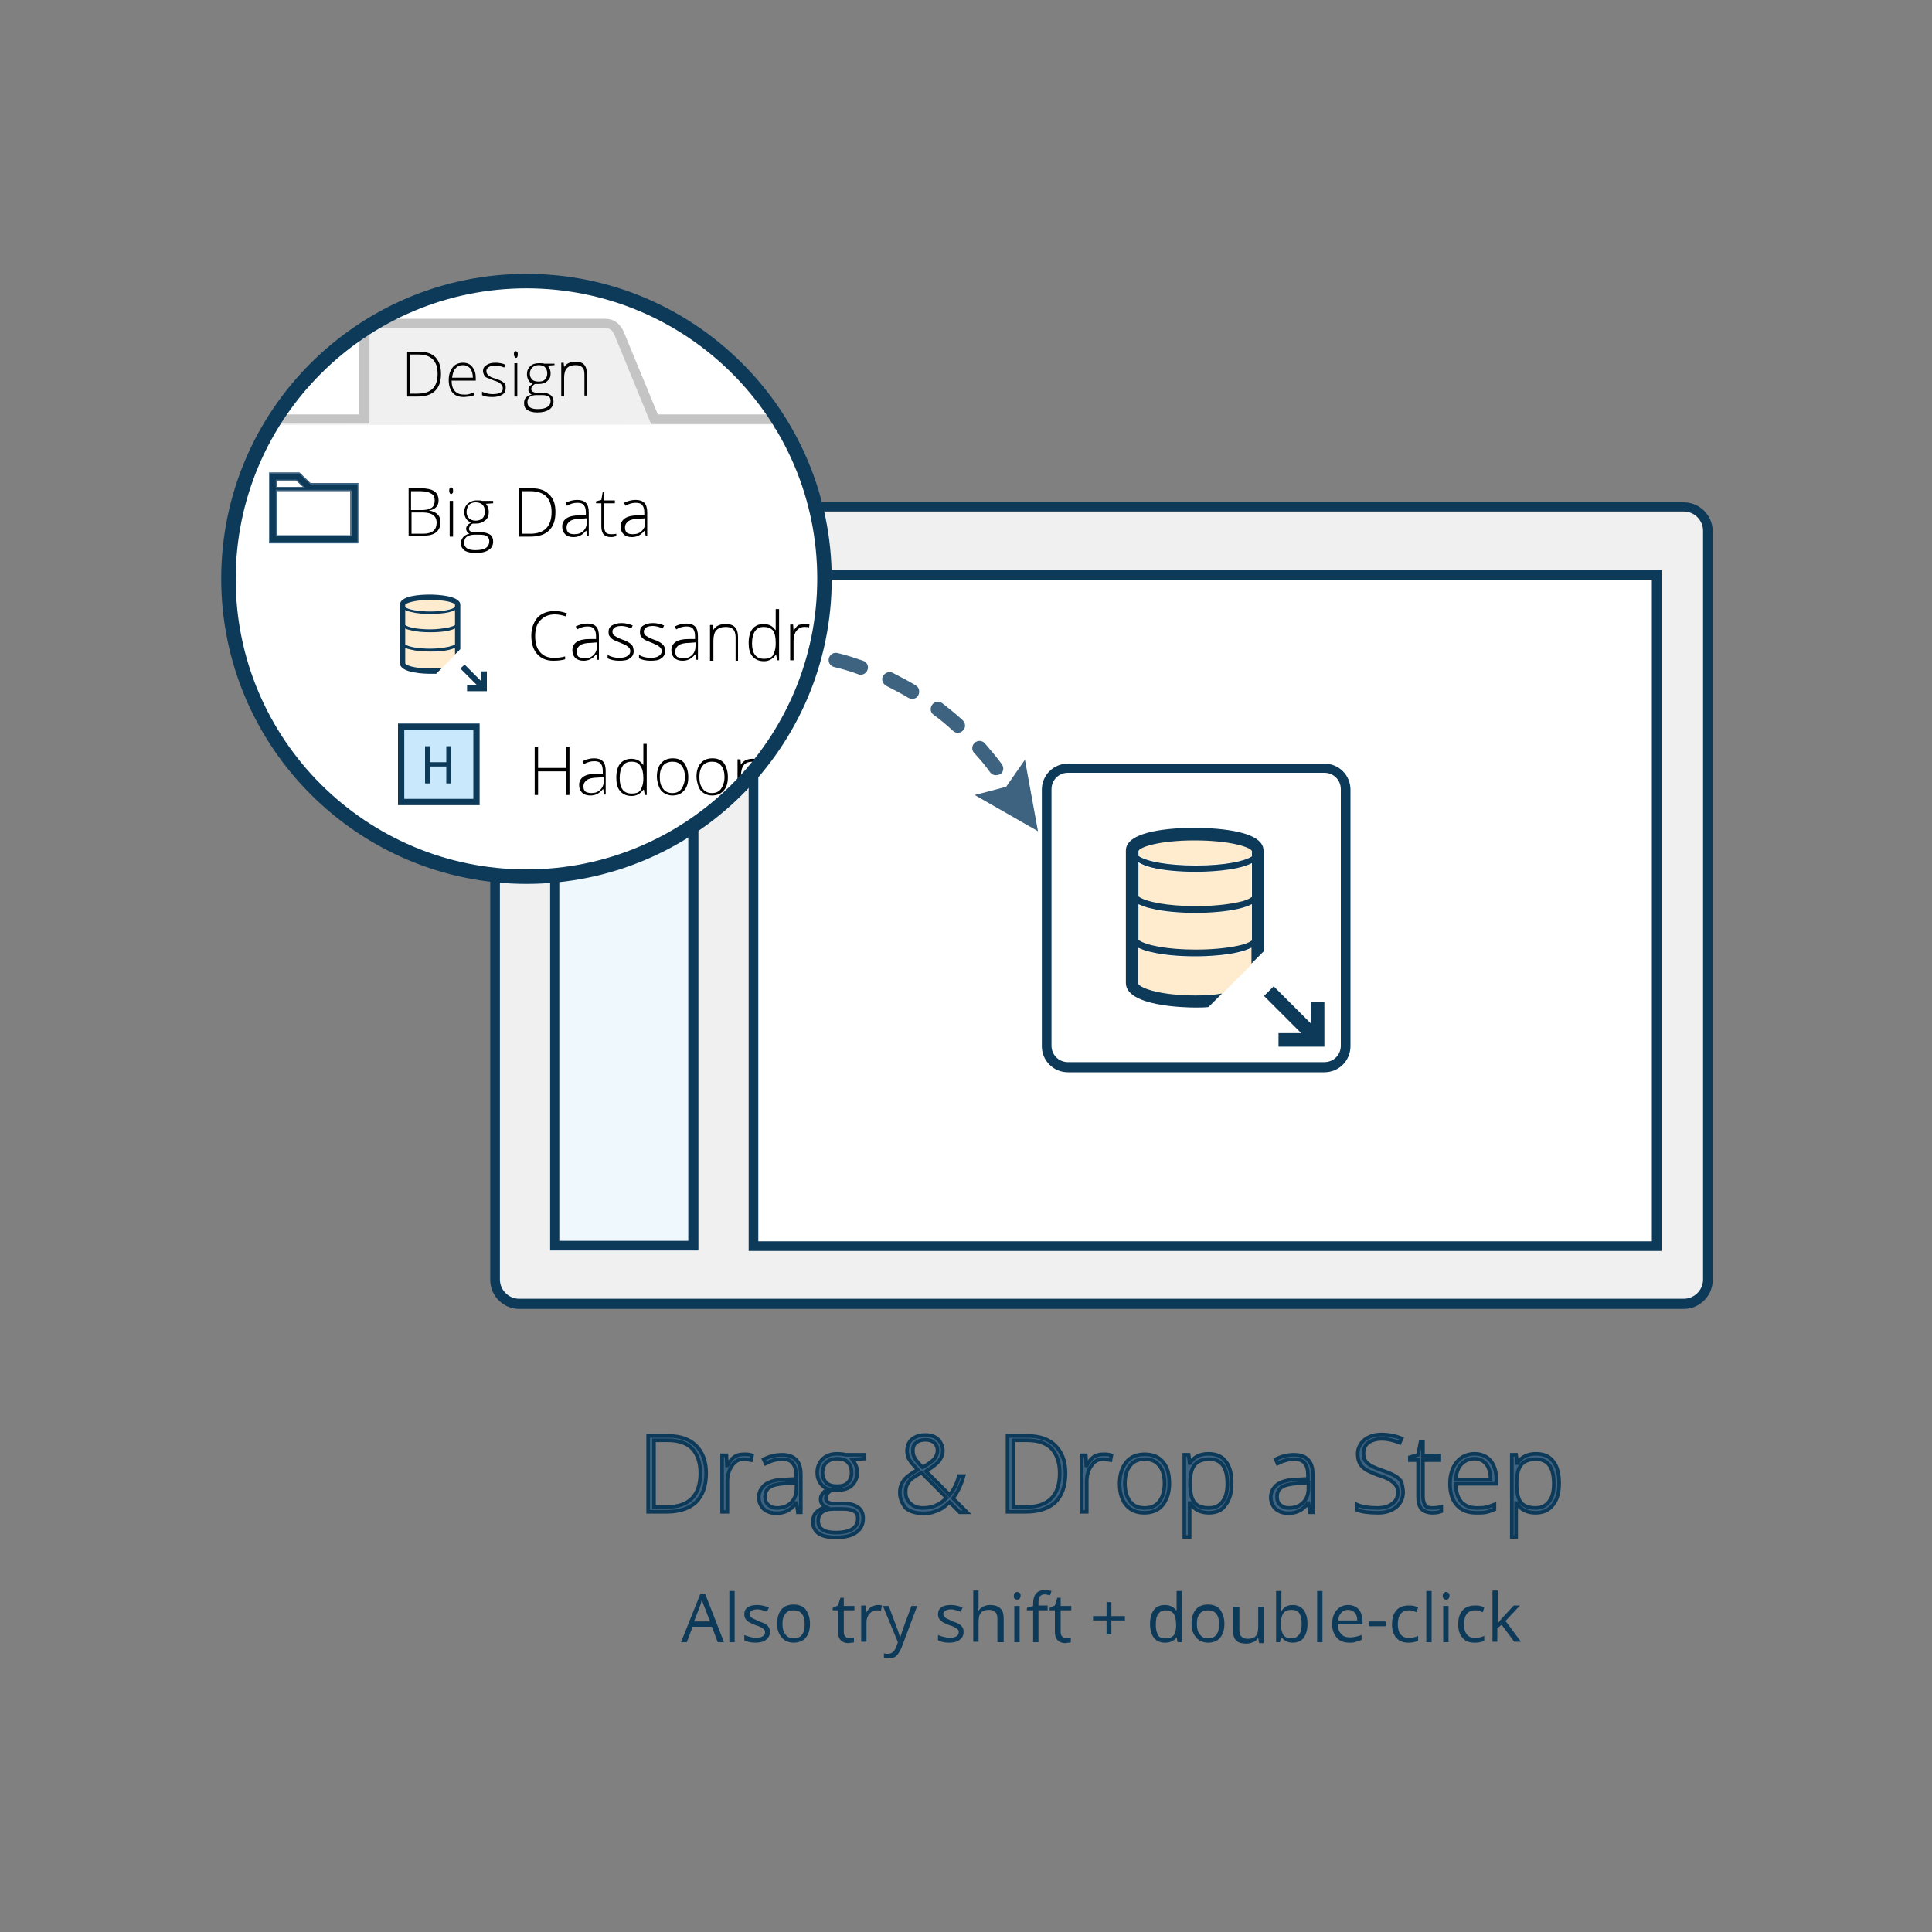 <?xml version="1.0" encoding="utf-8"?>
<!-- Generator: Adobe Illustrator 18.0.0, SVG Export Plug-In . SVG Version: 6.00 Build 0)  -->
<!DOCTYPE svg PUBLIC "-//W3C//DTD SVG 1.1//EN" "http://www.w3.org/Graphics/SVG/1.1/DTD/svg11.dtd">
<svg version="1.1" id="Layer_1" xmlns="http://www.w3.org/2000/svg" xmlns:xlink="http://www.w3.org/1999/xlink" x="0px" y="0px"
     viewBox="0 0 400 400" enable-background="new 0 0 400 400" xml:space="preserve">
<rect x="0" y="0" width="400" height="400" fill="#808080" stroke="none"/>
<rect x="441.4" y="403.7" fill="none" width="2.8" height="2.8"/>
  <g>
	<g>
		<path fill="#0E3A5A" d="M148.6,340l-1.2-3.2h-4l-1.2,3.2H141l4-10h1l3.9,10H148.6z M147,335.7l-1.2-3.1c-0.2-0.4-0.3-0.9-0.5-1.4
			c-0.1,0.4-0.2,0.9-0.4,1.4l-1.2,3.1H147z"/>
    <path fill="#0E3A5A" d="M152.2,340H151v-10.6h1.1V340z"/>
    <path fill="#0E3A5A" d="M159.4,337.9c0,0.7-0.3,1.2-0.8,1.6s-1.2,0.6-2.2,0.6c-1,0-1.8-0.2-2.3-0.5v-1.1c0.4,0.2,0.7,0.3,1.2,0.4
			c0.4,0.1,0.8,0.2,1.2,0.2c0.6,0,1-0.1,1.4-0.3c0.3-0.2,0.5-0.5,0.5-0.9c0-0.3-0.1-0.5-0.4-0.7c-0.3-0.2-0.7-0.5-1.5-0.7
			c-0.7-0.3-1.2-0.5-1.5-0.7c-0.3-0.2-0.5-0.4-0.7-0.7c-0.1-0.2-0.2-0.5-0.2-0.9c0-0.6,0.2-1.1,0.7-1.4c0.5-0.4,1.2-0.5,2-0.5
			c0.8,0,1.6,0.2,2.4,0.5l-0.4,0.9c-0.8-0.3-1.4-0.5-2-0.5c-0.5,0-0.9,0.1-1.2,0.3s-0.4,0.4-0.4,0.7c0,0.2,0.1,0.4,0.2,0.5
			c0.1,0.1,0.3,0.3,0.5,0.4s0.7,0.3,1.3,0.6c0.9,0.3,1.5,0.6,1.8,1C159.3,337,159.4,337.4,159.4,337.9z"/>
    <path fill="#0E3A5A" d="M167.7,336.2c0,1.2-0.3,2.2-0.9,2.9c-0.6,0.7-1.5,1-2.5,1c-0.7,0-1.3-0.2-1.8-0.5s-0.9-0.8-1.2-1.4
			s-0.4-1.3-0.4-2.1c0-1.2,0.3-2.2,0.9-2.9c0.6-0.7,1.5-1,2.5-1c1,0,1.9,0.3,2.5,1C167.4,334.1,167.7,335,167.7,336.2z M162,336.2
			c0,1,0.2,1.7,0.6,2.2s0.9,0.8,1.7,0.8s1.3-0.2,1.7-0.7c0.4-0.5,0.6-1.2,0.6-2.2c0-1-0.2-1.7-0.6-2.2c-0.4-0.5-1-0.7-1.7-0.7
			c-0.7,0-1.3,0.2-1.7,0.7S162,335.2,162,336.2z"/>
    <path fill="#0E3A5A" d="M175.8,339.2c0.2,0,0.4,0,0.6,0c0.2,0,0.3-0.1,0.4-0.1v0.9c-0.1,0.1-0.3,0.1-0.5,0.1
			c-0.2,0-0.5,0.1-0.6,0.1c-1.4,0-2.2-0.8-2.2-2.3v-4.5h-1.1v-0.5l1.1-0.5l0.5-1.6h0.7v1.7h2.2v0.9h-2.2v4.4c0,0.5,0.1,0.8,0.3,1
			S175.4,339.2,175.8,339.2z"/>
    <path fill="#0E3A5A" d="M181.7,332.3c0.3,0,0.6,0,0.9,0.1l-0.2,1.1c-0.3-0.1-0.6-0.1-0.8-0.1c-0.6,0-1.1,0.2-1.6,0.7
			c-0.4,0.5-0.6,1.1-0.6,1.8v4h-1.1v-7.5h0.9l0.1,1.4h0.1c0.3-0.5,0.6-0.9,1-1.1S181.2,332.3,181.7,332.3z"/>
    <path fill="#0E3A5A" d="M182.8,332.5h1.2l1.6,4.3c0.4,1,0.6,1.7,0.7,2.1h0.1c0.1-0.2,0.2-0.6,0.4-1.2c0.2-0.6,0.8-2.3,1.9-5.2h1.2
			l-3.2,8.5c-0.3,0.8-0.7,1.4-1.1,1.8c-0.4,0.4-0.9,0.5-1.6,0.5c-0.3,0-0.7,0-1-0.1v-0.9c0.3,0.1,0.5,0.1,0.8,0.1
			c0.8,0,1.3-0.4,1.7-1.3l0.4-1.1L182.8,332.5z"/>
    <path fill="#0E3A5A" d="M199.5,337.9c0,0.7-0.3,1.2-0.8,1.6s-1.2,0.6-2.2,0.6c-1,0-1.8-0.2-2.3-0.5v-1.1c0.4,0.2,0.7,0.3,1.2,0.4
			c0.4,0.1,0.8,0.2,1.2,0.2c0.6,0,1-0.1,1.4-0.3c0.3-0.2,0.5-0.5,0.5-0.9c0-0.3-0.1-0.5-0.4-0.7c-0.3-0.2-0.7-0.5-1.5-0.7
			c-0.7-0.3-1.2-0.5-1.5-0.7c-0.3-0.2-0.5-0.4-0.7-0.7c-0.1-0.2-0.2-0.5-0.2-0.9c0-0.6,0.2-1.1,0.7-1.4c0.5-0.4,1.2-0.5,2-0.5
			c0.8,0,1.6,0.2,2.4,0.5l-0.4,0.9c-0.8-0.3-1.4-0.5-2-0.5c-0.5,0-0.9,0.1-1.2,0.3s-0.4,0.4-0.4,0.7c0,0.2,0.1,0.4,0.2,0.5
			c0.1,0.1,0.3,0.3,0.5,0.4s0.7,0.3,1.3,0.6c0.9,0.3,1.5,0.6,1.8,1C199.4,337,199.5,337.4,199.5,337.9z"/>
    <path fill="#0E3A5A" d="M206.5,340v-4.8c0-0.6-0.1-1.1-0.4-1.4s-0.7-0.5-1.3-0.5c-0.8,0-1.4,0.2-1.7,0.6c-0.4,0.4-0.5,1.1-0.5,2.1
			v3.9h-1.1v-10.6h1.1v3.2c0,0.4,0,0.7-0.1,1h0.1c0.2-0.4,0.5-0.6,1-0.9c0.4-0.2,0.9-0.3,1.4-0.3c0.9,0,1.6,0.2,2.1,0.7
			c0.5,0.4,0.7,1.1,0.7,2.1v4.9H206.5z"/>
    <path fill="#0E3A5A" d="M209.9,330.4c0-0.3,0.1-0.5,0.2-0.6c0.1-0.1,0.3-0.2,0.5-0.2c0.2,0,0.3,0.1,0.5,0.2s0.2,0.3,0.2,0.6
			s-0.1,0.4-0.2,0.6c-0.1,0.1-0.3,0.2-0.5,0.2c-0.2,0-0.4-0.1-0.5-0.2C209.9,330.9,209.9,330.7,209.9,330.4z M211.1,340H210v-7.5
			h1.1V340z"/>
    <path fill="#0E3A5A" d="M216.9,333.4H215v6.6h-1.1v-6.6h-1.3v-0.5l1.3-0.4V332c0-1.8,0.8-2.8,2.4-2.8c0.4,0,0.9,0.1,1.4,0.2
			l-0.3,0.9c-0.4-0.1-0.8-0.2-1.1-0.2c-0.4,0-0.7,0.1-1,0.4c-0.2,0.3-0.3,0.7-0.3,1.4v0.5h1.9V333.4z"/>
    <path fill="#0E3A5A" d="M220.7,339.2c0.2,0,0.4,0,0.6,0c0.2,0,0.3-0.1,0.4-0.1v0.9c-0.1,0.1-0.3,0.1-0.5,0.1
			c-0.2,0-0.5,0.1-0.6,0.1c-1.4,0-2.2-0.8-2.2-2.3v-4.5h-1.1v-0.5l1.1-0.5l0.5-1.6h0.7v1.7h2.2v0.9h-2.2v4.4c0,0.5,0.1,0.8,0.3,1
			S220.3,339.2,220.7,339.2z"/>
    <path fill="#0E3A5A" d="M230.1,334.6h2.8v0.9h-2.8v2.9h-1v-2.9h-2.8v-0.9h2.8v-2.9h1V334.6z"/>
    <path fill="#0E3A5A" d="M243.6,339L243.6,339c-0.6,0.8-1.4,1.1-2.4,1.1c-1,0-1.7-0.3-2.3-1c-0.5-0.7-0.8-1.6-0.8-2.9
			s0.3-2.2,0.8-2.9s1.3-1,2.3-1c1,0,1.8,0.4,2.3,1.1h0.1l0-0.5l0-0.5v-3h1.1V340h-0.9L243.6,339z M241.3,339.2
			c0.8,0,1.3-0.2,1.7-0.6c0.3-0.4,0.5-1.1,0.5-2v-0.2c0-1.1-0.2-1.8-0.5-2.3c-0.4-0.5-0.9-0.7-1.7-0.7c-0.7,0-1.2,0.3-1.5,0.8
			c-0.4,0.5-0.5,1.2-0.5,2.2c0,1,0.2,1.7,0.5,2.2S240.6,339.2,241.3,339.2z"/>
    <path fill="#0E3A5A" d="M253.5,336.2c0,1.2-0.3,2.2-0.9,2.9c-0.6,0.7-1.5,1-2.5,1c-0.7,0-1.3-0.2-1.8-0.5s-0.9-0.8-1.2-1.4
			s-0.4-1.3-0.4-2.1c0-1.2,0.3-2.2,0.9-2.9c0.6-0.7,1.5-1,2.5-1c1,0,1.9,0.3,2.5,1C253.2,334.1,253.5,335,253.5,336.2z M247.8,336.2
			c0,1,0.2,1.7,0.6,2.2s0.9,0.8,1.7,0.8s1.3-0.2,1.7-0.7c0.4-0.5,0.6-1.2,0.6-2.2c0-1-0.2-1.7-0.6-2.2c-0.4-0.5-1-0.7-1.7-0.7
			c-0.7,0-1.3,0.2-1.7,0.7S247.8,335.2,247.8,336.2z"/>
    <path fill="#0E3A5A" d="M256.6,332.5v4.9c0,0.6,0.1,1.1,0.4,1.4s0.7,0.5,1.3,0.5c0.8,0,1.4-0.2,1.7-0.6c0.4-0.4,0.5-1.1,0.5-2.1
			v-3.9h1.1v7.5h-0.9l-0.2-1h-0.1c-0.2,0.4-0.6,0.7-1,0.8c-0.4,0.2-0.9,0.3-1.4,0.3c-0.9,0-1.6-0.2-2-0.6c-0.5-0.4-0.7-1.1-0.7-2.1
			v-4.9H256.6z"/>
    <path fill="#0E3A5A" d="M267.6,332.3c1,0,1.7,0.3,2.3,1c0.5,0.7,0.8,1.6,0.8,2.9s-0.3,2.2-0.8,2.9c-0.5,0.7-1.3,1-2.3,1
			c-0.5,0-0.9-0.1-1.3-0.3c-0.4-0.2-0.7-0.5-1-0.8h-0.1l-0.2,1h-0.8v-10.6h1.1v2.6c0,0.6,0,1.1-0.1,1.6h0.1
			C265.8,332.7,266.6,332.3,267.6,332.3z M267.4,333.3c-0.8,0-1.3,0.2-1.7,0.7c-0.3,0.4-0.5,1.2-0.5,2.2s0.2,1.8,0.5,2.3
			c0.4,0.5,0.9,0.7,1.7,0.7c0.7,0,1.2-0.3,1.6-0.8c0.3-0.5,0.5-1.2,0.5-2.2c0-1-0.2-1.7-0.5-2.2S268.1,333.3,267.4,333.3z"/>
    <path fill="#0E3A5A" d="M273.8,340h-1.1v-10.6h1.1V340z"/>
    <path fill="#0E3A5A" d="M279.4,340.1c-1.1,0-2-0.3-2.6-1c-0.6-0.7-1-1.6-1-2.8c0-1.2,0.3-2.2,0.9-2.9c0.6-0.7,1.4-1.1,2.4-1.1
			c0.9,0,1.7,0.3,2.2,0.9c0.5,0.6,0.8,1.4,0.8,2.4v0.7H277c0,0.9,0.2,1.5,0.7,2c0.4,0.5,1,0.7,1.8,0.7c0.8,0,1.6-0.2,2.4-0.5v1
			c-0.4,0.2-0.8,0.3-1.1,0.4C280.3,340.1,279.9,340.1,279.4,340.1z M279.1,333.3c-0.6,0-1.1,0.2-1.4,0.6c-0.4,0.4-0.6,0.9-0.6,1.6
			h3.9c0-0.7-0.2-1.3-0.5-1.6C280.1,333.5,279.7,333.3,279.1,333.3z"/>
    <path fill="#0E3A5A" d="M283.5,336.7v-1h3.4v1H283.5z"/>
    <path fill="#0E3A5A" d="M291.6,340.1c-1.1,0-1.9-0.3-2.5-1c-0.6-0.7-0.9-1.6-0.9-2.8c0-1.3,0.3-2.2,0.9-2.9c0.6-0.7,1.5-1,2.6-1
			c0.4,0,0.7,0,1.1,0.1s0.6,0.2,0.8,0.3l-0.3,1c-0.3-0.1-0.5-0.2-0.8-0.3c-0.3-0.1-0.6-0.1-0.8-0.1c-1.5,0-2.3,1-2.3,2.9
			c0,0.9,0.2,1.6,0.6,2.1c0.4,0.5,0.9,0.7,1.7,0.7c0.6,0,1.3-0.1,1.9-0.4v1C293,340,292.3,340.1,291.6,340.1z"/>
    <path fill="#0E3A5A" d="M296.4,340h-1.1v-10.6h1.1V340z"/>
    <path fill="#0E3A5A" d="M298.7,330.4c0-0.3,0.1-0.5,0.2-0.6c0.1-0.1,0.3-0.2,0.5-0.2c0.2,0,0.3,0.1,0.5,0.2s0.2,0.3,0.2,0.6
			s-0.1,0.4-0.2,0.6c-0.1,0.1-0.3,0.2-0.5,0.2c-0.2,0-0.4-0.1-0.5-0.2C298.8,330.9,298.7,330.7,298.7,330.4z M299.9,340h-1.1v-7.5
			h1.1V340z"/>
    <path fill="#0E3A5A" d="M305.3,340.1c-1.1,0-1.9-0.3-2.5-1c-0.6-0.7-0.9-1.6-0.9-2.8c0-1.3,0.3-2.2,0.9-2.9c0.6-0.7,1.5-1,2.6-1
			c0.4,0,0.7,0,1.1,0.1s0.6,0.2,0.8,0.3l-0.3,1c-0.3-0.1-0.5-0.2-0.8-0.3c-0.3-0.1-0.6-0.1-0.8-0.1c-1.5,0-2.3,1-2.3,2.9
			c0,0.9,0.2,1.6,0.6,2.1c0.4,0.5,0.9,0.7,1.7,0.7c0.6,0,1.3-0.1,1.9-0.4v1C306.7,340,306.1,340.1,305.3,340.1z"/>
    <path fill="#0E3A5A" d="M310.1,336.1c0.2-0.3,0.5-0.6,0.9-1.1l2.4-2.6h1.3l-3,3.2l3.2,4.3h-1.4l-2.6-3.5l-0.9,0.7v2.8H309v-10.6
			h1.1v5.6C310.1,335.2,310.1,335.6,310.1,336.1L310.1,336.1z"/>
	</g>
    <g>
		<path fill="#3D6380" stroke="#0E3A5A" stroke-width="0.75" stroke-miterlimit="10" d="M146.2,305c0,2.6-0.7,4.6-2.1,6
			c-1.4,1.3-3.4,2-6.1,2h-3.8v-15.7h4.2c2.5,0,4.4,0.7,5.7,2S146.2,302.4,146.2,305z M145,305c0-2.2-0.6-3.9-1.7-5.1
			c-1.1-1.1-2.8-1.7-5-1.7h-2.9V312h2.6C142.6,312,145,309.7,145,305z"/>
      <path fill="#3D6380" stroke="#0E3A5A" stroke-width="0.75" stroke-miterlimit="10" d="M154.1,301.1c0.5,0,1,0,1.6,0.2l-0.2,1
			c-0.5-0.1-1-0.2-1.5-0.2c-1,0-1.8,0.4-2.4,1.3c-0.6,0.8-1,1.9-1,3.2v6.4h-1.1v-11.7h0.9l0.1,2.1h0.1c0.5-0.9,1-1.5,1.5-1.8
			C152.7,301.2,153.3,301.1,154.1,301.1z"/>
      <path fill="#3D6380" stroke="#0E3A5A" stroke-width="0.75" stroke-miterlimit="10" d="M165.2,313l-0.3-1.8h-0.1
			c-0.6,0.8-1.2,1.3-1.8,1.6c-0.6,0.3-1.4,0.5-2.2,0.5c-1.1,0-2-0.3-2.7-0.9c-0.6-0.6-1-1.4-1-2.4c0-1.1,0.5-2,1.4-2.7
			c0.9-0.6,2.3-1,4.1-1l2.2-0.1v-0.8c0-1.1-0.2-1.9-0.7-2.5c-0.5-0.6-1.2-0.8-2.2-0.8c-1.1,0-2.2,0.3-3.4,0.9l-0.4-0.9
			c1.3-0.6,2.5-0.9,3.8-0.9c1.3,0,2.2,0.3,2.9,1s1,1.7,1,3.1v7.8H165.2z M160.9,312.2c1.2,0,2.2-0.4,2.9-1.1c0.7-0.7,1.1-1.7,1.1-3
			V307l-2,0.1c-1.6,0.1-2.8,0.3-3.5,0.8c-0.7,0.4-1,1.1-1,2c0,0.7,0.2,1.3,0.7,1.7S160.1,312.2,160.9,312.2z"/>
      <path fill="#3D6380" stroke="#0E3A5A" stroke-width="0.75" stroke-miterlimit="10" d="M178.9,301.3v0.7l-2.4,0.2
			c0.6,0.8,1,1.7,1,2.6c0,1.1-0.4,2-1.1,2.7c-0.7,0.7-1.8,1-3,1c-0.5,0-0.9,0-1.1-0.1c-0.4,0.2-0.7,0.5-1,0.8
			c-0.2,0.3-0.3,0.6-0.3,1c0,0.4,0.1,0.6,0.4,0.8s0.8,0.3,1.4,0.3h2c1.3,0,2.2,0.3,2.9,0.8c0.7,0.5,1,1.3,1,2.3
			c0,1.2-0.5,2.2-1.5,2.9c-1,0.7-2.4,1-4.3,1c-1.5,0-2.6-0.3-3.4-0.8c-0.8-0.6-1.2-1.4-1.2-2.4c0-0.8,0.2-1.5,0.7-2
			c0.5-0.5,1.2-0.9,2-1.1c-0.4-0.2-0.6-0.4-0.8-0.6c-0.2-0.3-0.3-0.6-0.3-1c0-0.8,0.5-1.5,1.5-2.1c-0.7-0.3-1.2-0.7-1.6-1.3
			c-0.4-0.6-0.6-1.3-0.6-2.1c0-1.2,0.4-2.1,1.1-2.8c0.7-0.7,1.7-1.1,3-1.1c0.8,0,1.4,0.1,1.8,0.2H178.9z M169.4,314.9
			c0,1.6,1.2,2.4,3.6,2.4c3.1,0,4.6-1,4.6-2.9c0-0.7-0.2-1.2-0.7-1.5c-0.5-0.3-1.3-0.5-2.3-0.5h-1.9
			C170.5,312.4,169.4,313.3,169.4,314.9z M170.3,304.9c0,0.9,0.3,1.6,0.8,2.1s1.3,0.7,2.2,0.7c1,0,1.7-0.2,2.2-0.7s0.8-1.2,0.8-2.1
			c0-1-0.3-1.7-0.8-2.2s-1.3-0.7-2.2-0.7c-0.9,0-1.7,0.3-2.2,0.8C170.6,303.2,170.3,304,170.3,304.9z"/>
      <path fill="#3D6380" stroke="#0E3A5A" stroke-width="0.75" stroke-miterlimit="10" d="M186.3,309c0-1,0.3-1.8,0.8-2.5
			c0.5-0.7,1.5-1.4,2.9-2.2l-0.8-0.9c-0.5-0.5-0.8-1-1.1-1.5c-0.2-0.5-0.3-1-0.3-1.5c0-1,0.3-1.8,1-2.4s1.6-0.9,2.8-0.9
			c1.1,0,2,0.3,2.6,0.9s1,1.4,1,2.4c0,0.8-0.3,1.4-0.8,2.1c-0.5,0.6-1.4,1.3-2.7,2.1l4.9,4.9c0.4-0.5,0.8-1.1,1.1-1.7
			c0.3-0.6,0.6-1.3,0.8-2.2h1c-0.5,1.8-1.2,3.3-2.2,4.6l2.9,2.9h-1.5l-2.1-2.1c-0.7,0.6-1.2,1.1-1.8,1.4c-0.5,0.3-1.1,0.5-1.7,0.7
			c-0.6,0.2-1.3,0.2-2.1,0.2c-1.5,0-2.7-0.4-3.5-1.1C186.8,311.3,186.3,310.3,186.3,309z M191.2,312.2c0.9,0,1.8-0.2,2.5-0.5
			c0.8-0.3,1.5-0.8,2.3-1.6l-5.2-5.2c-1,0.5-1.7,1-2.1,1.3s-0.7,0.8-0.9,1.2c-0.2,0.4-0.3,0.9-0.3,1.5c0,1,0.3,1.8,1,2.4
			S190,312.2,191.2,312.2z M189,300.3c0,0.6,0.1,1.1,0.4,1.6c0.3,0.5,0.8,1.1,1.6,1.9c1.1-0.6,1.9-1.2,2.4-1.7
			c0.4-0.5,0.7-1.1,0.7-1.8c0-0.7-0.2-1.2-0.7-1.6c-0.4-0.4-1-0.6-1.8-0.6c-0.8,0-1.5,0.2-1.9,0.6C189.2,299,189,299.6,189,300.3z"
      />
      <path fill="#3D6380" stroke="#0E3A5A" stroke-width="0.75" stroke-miterlimit="10" d="M220.6,305c0,2.6-0.7,4.6-2.1,6
			c-1.4,1.3-3.4,2-6.1,2h-3.8v-15.7h4.2c2.5,0,4.4,0.7,5.7,2S220.6,302.4,220.6,305z M219.4,305c0-2.2-0.6-3.9-1.7-5.1
			c-1.1-1.1-2.8-1.7-5-1.7h-2.9V312h2.6C217,312,219.4,309.7,219.4,305z"/>
      <path fill="#3D6380" stroke="#0E3A5A" stroke-width="0.75" stroke-miterlimit="10" d="M228.5,301.1c0.5,0,1,0,1.6,0.2l-0.2,1
			c-0.5-0.1-1-0.2-1.5-0.2c-1,0-1.8,0.4-2.4,1.3c-0.6,0.8-1,1.9-1,3.2v6.4h-1.1v-11.7h0.9l0.1,2.1h0.1c0.5-0.9,1-1.5,1.5-1.8
			C227.1,301.2,227.7,301.1,228.5,301.1z"/>
      <path fill="#3D6380" stroke="#0E3A5A" stroke-width="0.75" stroke-miterlimit="10" d="M242.1,307.1c0,1.9-0.5,3.4-1.4,4.5
			c-0.9,1.1-2.2,1.6-3.8,1.6c-1,0-1.9-0.2-2.7-0.7c-0.8-0.5-1.4-1.2-1.8-2.1c-0.4-0.9-0.6-2-0.6-3.2c0-1.9,0.5-3.4,1.4-4.5
			c0.9-1.1,2.2-1.6,3.8-1.6c1.6,0,2.9,0.5,3.8,1.6C241.7,303.8,242.1,305.2,242.1,307.1z M232.9,307.1c0,1.6,0.4,2.9,1.1,3.8
			c0.7,0.9,1.7,1.3,3,1.3s2.3-0.4,3-1.3c0.7-0.9,1.1-2.2,1.1-3.8c0-1.6-0.4-2.9-1.1-3.7c-0.7-0.9-1.7-1.3-3-1.3s-2.3,0.4-3,1.3
			S232.9,305.5,232.9,307.1z"/>
      <path fill="#3D6380" stroke="#0E3A5A" stroke-width="0.75" stroke-miterlimit="10" d="M250.3,313.2c-1.8,0-3.1-0.7-3.9-2h-0.1
			l0,0.9c0,0.5,0,1.1,0,1.7v4.4h-1.1v-17h0.9l0.2,1.7h0.1c0.8-1.3,2.1-1.9,3.8-1.9c1.6,0,2.8,0.5,3.6,1.6c0.8,1,1.2,2.5,1.2,4.5
			c0,1.9-0.4,3.4-1.3,4.5C253,312.7,251.8,313.2,250.3,313.2z M250.3,312.2c1.2,0,2.1-0.4,2.8-1.3c0.7-0.9,1-2.1,1-3.7
			c0-3.4-1.2-5.1-3.7-5.1c-1.4,0-2.4,0.4-3,1.1c-0.6,0.7-1,2-1,3.7v0.3c0,1.8,0.3,3.1,0.9,3.9C247.9,311.8,248.9,312.2,250.3,312.2z
			"/>
      <path fill="#3D6380" stroke="#0E3A5A" stroke-width="0.75" stroke-miterlimit="10" d="M271.2,313l-0.3-1.8h-0.1
			c-0.6,0.8-1.2,1.3-1.8,1.6c-0.6,0.3-1.4,0.5-2.2,0.5c-1.1,0-2-0.3-2.7-0.9c-0.6-0.6-1-1.4-1-2.4c0-1.1,0.5-2,1.4-2.7
			c0.9-0.6,2.3-1,4.1-1l2.2-0.1v-0.8c0-1.1-0.2-1.9-0.7-2.5c-0.5-0.6-1.2-0.8-2.2-0.8c-1.1,0-2.2,0.3-3.4,0.9l-0.4-0.9
			c1.3-0.6,2.5-0.9,3.8-0.9c1.3,0,2.2,0.3,2.9,1s1,1.7,1,3.1v7.8H271.2z M266.9,312.2c1.2,0,2.2-0.4,2.9-1.1c0.7-0.7,1.1-1.7,1.1-3
			V307l-2,0.1c-1.6,0.1-2.8,0.3-3.5,0.8c-0.7,0.4-1,1.1-1,2c0,0.7,0.2,1.3,0.7,1.7S266.1,312.2,266.9,312.2z"/>
      <path fill="#3D6380" stroke="#0E3A5A" stroke-width="0.75" stroke-miterlimit="10" d="M290.5,308.9c0,1.3-0.5,2.3-1.4,3.1
			c-1,0.8-2.2,1.2-3.8,1.2c-1.9,0-3.4-0.2-4.4-0.6v-1.1c1.1,0.5,2.6,0.7,4.3,0.7c1.3,0,2.3-0.3,3.1-0.9c0.8-0.6,1.1-1.4,1.1-2.3
			c0-0.6-0.1-1.1-0.4-1.5c-0.3-0.4-0.7-0.7-1.2-1.1c-0.6-0.3-1.4-0.7-2.5-1c-1.6-0.6-2.7-1.1-3.3-1.8c-0.6-0.6-0.9-1.5-0.9-2.6
			c0-1.2,0.5-2.1,1.4-2.9c0.9-0.7,2.1-1.1,3.5-1.1c1.5,0,2.9,0.3,4.2,0.8l-0.4,0.9c-1.3-0.5-2.5-0.8-3.7-0.8c-1.2,0-2.1,0.3-2.8,0.8
			s-1,1.3-1,2.2c0,0.6,0.1,1.1,0.3,1.4c0.2,0.4,0.6,0.7,1,1c0.5,0.3,1.3,0.7,2.5,1.1c1.2,0.4,2.1,0.8,2.8,1.2
			c0.6,0.4,1.1,0.8,1.3,1.4C290.3,307.6,290.5,308.2,290.5,308.9z"/>
      <path fill="#3D6380" stroke="#0E3A5A" stroke-width="0.75" stroke-miterlimit="10" d="M296.6,312.2c0.7,0,1.3-0.1,1.8-0.2v0.9
			c-0.5,0.2-1.1,0.3-1.8,0.3c-1,0-1.8-0.3-2.3-0.8c-0.5-0.6-0.7-1.4-0.7-2.6v-7.5h-1.7v-0.6l1.7-0.5l0.5-2.6h0.5v2.8h3.4v0.9h-3.4
			v7.4c0,0.9,0.2,1.6,0.5,2S295.9,312.2,296.6,312.2z"/>
      <path fill="#3D6380" stroke="#0E3A5A" stroke-width="0.75" stroke-miterlimit="10" d="M305.6,313.2c-1.7,0-3-0.5-4-1.6
			c-0.9-1-1.4-2.5-1.4-4.4c0-1.9,0.5-3.4,1.4-4.5c0.9-1.1,2.2-1.7,3.7-1.7c1.4,0,2.5,0.5,3.3,1.4c0.8,1,1.2,2.3,1.2,3.9v0.9h-8.4
			c0,1.6,0.4,2.8,1.1,3.7c0.7,0.8,1.8,1.3,3.2,1.3c0.7,0,1.3,0,1.8-0.1c0.5-0.1,1.1-0.3,1.9-0.6v1c-0.7,0.3-1.3,0.5-1.8,0.6
			S306.3,313.2,305.6,313.2z M305.3,302c-1.1,0-2,0.4-2.7,1.1c-0.7,0.7-1.1,1.8-1.2,3.2h7.2c0-1.4-0.3-2.4-0.9-3.2
			C307.1,302.4,306.3,302,305.3,302z"/>
      <path fill="#3D6380" stroke="#0E3A5A" stroke-width="0.75" stroke-miterlimit="10" d="M317.9,313.2c-1.8,0-3.1-0.7-3.9-2h-0.1
			l0,0.9c0,0.5,0,1.1,0,1.7v4.4H313v-17h0.9l0.2,1.7h0.1c0.8-1.3,2.1-1.9,3.8-1.9c1.6,0,2.8,0.5,3.6,1.6c0.8,1,1.2,2.5,1.2,4.5
			c0,1.9-0.4,3.4-1.3,4.5C320.6,312.7,319.5,313.2,317.9,313.2z M317.9,312.2c1.2,0,2.1-0.4,2.8-1.3c0.7-0.9,1-2.1,1-3.7
			c0-3.4-1.2-5.1-3.7-5.1c-1.4,0-2.4,0.4-3,1.1c-0.6,0.7-1,2-1,3.7v0.3c0,1.8,0.3,3.1,0.9,3.9C315.5,311.8,316.5,312.2,317.9,312.2z
			"/>
	</g>
    <g>
		<path fill="#F0F0F0" d="M348.6,269.9H107.5c-2.8,0-5-2.2-5-5v-155c0-2.8,2.2-5,5-5h241.1c2.8,0,5,2.2,5,5v155
			C353.6,267.7,351.4,269.9,348.6,269.9z"/>
      <path fill="#0E3A5A" d="M348.6,271H107.5c-3.3,0-6-2.7-6-6v-155c0-3.3,2.7-6,6-6h241.1c3.3,0,6,2.7,6,6v155
			C354.6,268.3,351.9,271,348.6,271z M107.5,105.9c-2.2,0-4,1.8-4,4v155c0,2.2,1.8,4,4,4h241.1c2.2,0,4-1.8,4-4v-155
			c0-2.2-1.8-4-4-4H107.5z"/>
	</g>
    <g>
		<rect x="114.8" y="118.9" fill="#EEF8FD" width="28.7" height="138.9"/>
      <path fill="#0E3A5A" d="M144.6,258.9h-30.7V117.9h30.7V258.9z M115.8,256.9h26.7V119.9h-26.7V256.9z"/>
	</g>
    <g>
		<rect x="156" y="119" fill="#FFFFFF" width="187" height="139"/>
      <path fill="#0E3A5A" d="M344,259H155V118h189V259z M157,257h185V120H157V257z"/>
	</g>
    <g>
		<g>
			<g>
				<polygon fill="#3D6380" points="212.2,157.3 208.3,162.9 201.8,164.6 214.9,172.1 				"/>
			</g>
		</g>
      <g>
			<path fill="#3D6380" d="M140.8,138c-0.7,0-1.3-0.5-1.5-1.2c-0.2-0.8,0.4-1.6,1.2-1.8c0.8-0.2,1.7-0.3,2.5-0.5
				c0.8-0.1,1.6,0.4,1.7,1.2c0.1,0.8-0.4,1.6-1.2,1.7c-0.8,0.1-1.6,0.3-2.4,0.5C141,138,140.9,138,140.8,138z"/>
        <path fill="#3D6380" d="M206.2,160.5c-0.5,0-0.9-0.2-1.2-0.6c-1-1.4-2.1-2.7-3.3-4c-0.6-0.6-0.5-1.6,0.1-2.1
				c0.6-0.6,1.6-0.5,2.1,0.1c1.2,1.4,2.4,2.8,3.5,4.3c0.5,0.7,0.4,1.6-0.3,2.1C206.8,160.4,206.5,160.5,206.2,160.5z M198.3,151.7
				c-0.4,0-0.7-0.1-1-0.4c-1.3-1.2-2.6-2.3-4-3.3c-0.7-0.5-0.8-1.4-0.3-2.1c0.5-0.7,1.4-0.8,2.1-0.3c1.4,1.1,2.9,2.3,4.2,3.5
				c0.6,0.6,0.7,1.5,0.1,2.1C199.1,151.6,198.7,151.7,198.3,151.7z M188.9,144.7c-0.3,0-0.5-0.1-0.8-0.2c-1.5-0.9-3-1.7-4.6-2.5
				c-0.7-0.4-1.1-1.3-0.7-2s1.3-1.1,2-0.7c1.6,0.8,3.3,1.7,4.8,2.6c0.7,0.4,0.9,1.3,0.5,2.1C189.9,144.4,189.4,144.7,188.9,144.7z
				 M178.2,139.7c-0.2,0-0.3,0-0.5-0.1c-1.6-0.6-3.3-1.1-5-1.5c-0.8-0.2-1.3-1-1.1-1.8c0.2-0.8,1-1.3,1.8-1.1c1.8,0.4,3.5,1,5.3,1.6
				c0.8,0.3,1.2,1.1,0.9,1.9C179.4,139.3,178.8,139.7,178.2,139.7z M166.8,137c-0.1,0-0.1,0-0.2,0c-1.7-0.2-3.5-0.4-5.2-0.5
				c-0.8,0-1.5-0.8-1.4-1.6c0-0.8,0.7-1.5,1.6-1.4c1.8,0.1,3.7,0.3,5.4,0.5c0.8,0.1,1.4,0.9,1.3,1.7
				C168.1,136.4,167.5,137,166.8,137z M149.7,136.7c-0.8,0-1.4-0.6-1.5-1.4c-0.1-0.8,0.5-1.6,1.3-1.6c1.8-0.2,3.7-0.3,5.4-0.4
				c0.9,0,1.5,0.6,1.5,1.5c0,0.8-0.6,1.5-1.5,1.5c-1.7,0.1-3.5,0.2-5.2,0.3C149.8,136.7,149.7,136.7,149.7,136.7z"/>
        <path fill="#3D6380" d="M210.9,168c-0.6,0-1.1-0.3-1.4-0.9c0,0-0.4-0.8-1.1-2.1c-0.4-0.7-0.2-1.6,0.6-2c0.7-0.4,1.6-0.2,2,0.6
				c0.8,1.4,1.2,2.3,1.2,2.3c0.3,0.8,0,1.6-0.7,2C211.4,168,211.1,168,210.9,168z"/>
		</g>
	</g>
    <path fill="#0E3A5A" d="M274.2,222h-53.1c-3,0-5.4-2.4-5.4-5.4v-53.1c0-3,2.4-5.4,5.4-5.4h53.1c3,0,5.4,2.4,5.4,5.4v53.1
		C279.6,219.6,277.2,222,274.2,222z M221.1,160c-1.9,0-3.4,1.5-3.4,3.4v53.1c0,1.9,1.5,3.4,3.4,3.4h53.1c1.9,0,3.4-1.5,3.4-3.4
		v-53.1c0-1.9-1.5-3.4-3.4-3.4H221.1z"/>
    <g>
		<path fill="#FFECCE" d="M256.3,195.9c1.5-0.3,2.4-0.8,2.9-1.1v-7.5c-3.3,1.6-9.9,1.8-11.6,1.8c-3.5,0-6.7-0.3-9.2-0.9
			c-1.1-0.3-2-0.6-2.7-0.9v7.6c1.5,1.1,5.9,2,11.9,2C250.9,196.7,254,196.4,256.3,195.9z"/>
      <path fill="#FFECCE" d="M247.5,198.1c-3.5,0-6.7-0.3-9.2-0.9c-1.1-0.3-2-0.6-2.7-0.9v7.3c0,0.9,4.2,2.6,11.9,2.6h0
			c1.9,0,3.8-0.1,5.4-0.3l6.2-6.2v-3.3C255.9,197.9,249.2,198.1,247.5,198.1z"/>
      <path fill="#FFECCE" d="M247.5,187.7c3.3,0,6.4-0.3,8.7-0.8c1.5-0.3,2.4-0.8,2.9-1.1v-7c-3.3,1.6-9.9,1.8-11.6,1.8
			c-3.5,0-6.7-0.3-9.2-0.9c-1.1-0.3-2-0.6-2.7-0.9l0,7.1C237.2,186.8,241.6,187.7,247.5,187.7z"/>
      <path fill="#FFECCE" d="M259.2,177.2v-1.1c-0.3-0.8-4.5-2.2-11.9-2.2c-7.3,0-11.4,1.4-11.6,2.2v1c1.5,1.1,5.9,2,11.9,2
			C253.5,179.1,257.7,178.2,259.2,177.2z"/>
      <path fill="#0E3A5A" d="M247.5,206.1L247.5,206.1c-7.7,0-11.9-1.7-11.9-2.6v-7.3c0.7,0.3,1.6,0.7,2.7,0.9c2.4,0.6,5.7,0.9,9.2,0.9
			c1.7,0,8.3-0.1,11.6-1.8v3.3l2.5-2.5v-20.9c0-4.4-11-4.7-14.4-4.7c-4.2,0-14.1,0.5-14.1,4.7v27.4c0,4.8,12,5.1,14.4,5.1h0
			c0.9,0,1.8,0,2.7-0.1l2.8-2.8C251.3,206,249.5,206.1,247.5,206.1z M235.7,176.2c0.2-0.8,4.3-2.2,11.6-2.2c7.4,0,11.6,1.4,11.9,2.2
			v1.1c-1.5,1-5.6,1.9-11.6,1.9c-6,0-10.4-0.9-11.9-2V176.2z M238.4,179.6c2.4,0.6,5.7,0.9,9.2,0.9c1.7,0,8.3-0.1,11.6-1.8v7
			c-0.5,0.4-1.4,0.8-2.9,1.1c-2.3,0.5-5.4,0.8-8.7,0.8c-6,0-10.4-0.9-11.9-2l0-7.1C236.4,179,237.3,179.3,238.4,179.6z M235.7,187.2
			c0.7,0.3,1.6,0.7,2.7,0.9c2.4,0.6,5.7,0.9,9.2,0.9c1.7,0,8.3-0.1,11.6-1.8v7.5c-0.5,0.4-1.4,0.8-2.9,1.1c-2.3,0.5-5.4,0.8-8.7,0.8
			c-6,0-10.4-0.9-11.9-2V187.2z"/>
      <polygon fill="#0E3A5A" points="271.4,207.4 271.4,211.9 263.7,204.2 261.7,206.2 269.4,213.9 264.7,213.9 264.7,216.7
			274.2,216.7 274.2,207.4 		"/>
	</g>
    <g>
		<g>
			<defs>
				<circle id="SVGID_1_" cx="109" cy="119.8" r="61.7"/>
			</defs>
      <clipPath id="SVGID_2_">
				<use xlink:href="#SVGID_1_" overflow="visible"/>
			</clipPath>
      <rect x="43.5" y="52.4" clip-path="url(#SVGID_2_)" fill="#FFFFFF" width="130" height="130.8"/>
      <g clip-path="url(#SVGID_2_)">
				<path fill="#0E3A5A" d="M64.3,100.2L62,97.9h-6.1v14.4h16.8h0.8h0.6v-12.2H64.3z M57.3,99.4h4.1l1.6,1.6h-5.8V99.4z M57.3,110.9
					v-9.3h6.4h9v9.3H57.3z"/>
        <path fill="#3D6380" d="M74.2,112.5H55.7V97.8H62l2.3,2.2h9.9V112.5z M56,112.2h18v-11.9h-9.7l-2.3-2.2h-6V112.2z M72.8,111
					H57.1v-9.6h15.6V111z M57.4,110.8h15.1v-9.1H57.4V110.8z M63.3,101.1h-6.2v-1.8h4.3L63.3,101.1z M57.4,100.8h5.3l-1.4-1.3h-4
					V100.8z"/>
			</g>
      <g clip-path="url(#SVGID_2_)">
				<path fill="#F0F0F0" d="M161.4,87.9v-1h-25.8L128.2,69c-0.7-1.5-1.8-2-2.9-2H77.5c-1.1,0-2,0.9-2,2v17.8H55.1V88"/>
        <path fill="#C4C4C4" d="M56.1,89h-2v-3.2h20.3V69c0-1.7,1.3-3,3-3h47.9c1.7,0,3,0.9,3.8,2.6l7.1,17.2h26.1v3h-2v-1h-25.5
					l-7.6-18.5c-0.4-0.9-1-1.4-1.9-1.4H77.5c-0.6,0-1,0.4-1,1v18.8H56.1V89z"/>
			</g>
      <g clip-path="url(#SVGID_2_)">
				<path d="M84.5,101.1h2.7c1.2,0,2.1,0.2,2.7,0.6s0.9,1.1,0.9,1.9c0,0.6-0.2,1.1-0.5,1.4c-0.4,0.4-0.9,0.6-1.5,0.7v0
					c0.8,0.1,1.4,0.4,1.8,0.8c0.4,0.4,0.6,0.9,0.6,1.6c0,0.9-0.3,1.6-0.9,2.1s-1.5,0.7-2.6,0.7h-3.1V101.1z M85.2,105.6h2.2
					c0.9,0,1.6-0.2,2-0.5c0.4-0.3,0.6-0.8,0.6-1.5s-0.2-1.1-0.7-1.4c-0.5-0.3-1.2-0.5-2.2-0.5h-2V105.6z M85.2,106.2v4.3h2.4
					c1.9,0,2.8-0.8,2.8-2.3c0-1.4-1-2.1-2.9-2.1H85.2z"/>
        <path d="M93,101.6c0-0.4,0.1-0.7,0.4-0.7c0.1,0,0.3,0.1,0.3,0.2c0.1,0.1,0.1,0.3,0.1,0.5c0,0.2,0,0.4-0.1,0.5
					c-0.1,0.1-0.2,0.2-0.3,0.2C93.2,102.3,93,102,93,101.6z M93.8,111.1h-0.7v-7.4h0.7V111.1z"/>
        <path d="M102.1,103.7v0.5l-1.5,0.1c0.4,0.5,0.6,1.1,0.6,1.7c0,0.7-0.2,1.3-0.7,1.7c-0.5,0.4-1.1,0.7-1.9,0.7c-0.3,0-0.6,0-0.7,0
					c-0.3,0.1-0.5,0.3-0.6,0.5s-0.2,0.4-0.2,0.6c0,0.2,0.1,0.4,0.3,0.5c0.2,0.1,0.5,0.2,0.9,0.2h1.3c0.8,0,1.4,0.2,1.9,0.5
					c0.4,0.3,0.6,0.8,0.6,1.4c0,0.8-0.3,1.4-1,1.8c-0.6,0.4-1.5,0.6-2.7,0.6c-0.9,0-1.7-0.2-2.2-0.5c-0.5-0.4-0.8-0.9-0.8-1.5
					c0-0.5,0.2-0.9,0.5-1.3c0.3-0.3,0.7-0.6,1.3-0.7c-0.2-0.1-0.4-0.2-0.5-0.4c-0.1-0.2-0.2-0.4-0.2-0.6c0-0.5,0.3-0.9,1-1.3
					c-0.4-0.2-0.8-0.5-1-0.8c-0.2-0.4-0.4-0.8-0.4-1.3c0-0.7,0.2-1.3,0.7-1.8c0.5-0.4,1.1-0.7,1.9-0.7c0.5,0,0.9,0,1.1,0.1H102.1z
					 M96.1,112.4c0,1,0.8,1.5,2.3,1.5c2,0,2.9-0.6,2.9-1.9c0-0.4-0.2-0.8-0.5-1s-0.8-0.3-1.5-0.3h-1.2
					C96.7,110.8,96.1,111.3,96.1,112.4z M96.6,106c0,0.6,0.2,1,0.5,1.3c0.3,0.3,0.8,0.5,1.4,0.5c0.6,0,1.1-0.2,1.4-0.5
					c0.3-0.3,0.5-0.8,0.5-1.4c0-0.6-0.2-1.1-0.5-1.4c-0.3-0.3-0.8-0.5-1.4-0.5c-0.6,0-1.1,0.2-1.4,0.5
					C96.8,104.9,96.6,105.4,96.6,106z"/>
        <path d="M115,106c0,1.7-0.4,2.9-1.3,3.8c-0.9,0.9-2.2,1.3-3.9,1.3h-2.4v-10h2.7c1.6,0,2.8,0.4,3.6,1.3
					C114.6,103.2,115,104.4,115,106z M114.2,106c0-1.4-0.4-2.5-1.1-3.2c-0.7-0.7-1.8-1.1-3.2-1.1h-1.8v8.8h1.7
					C112.7,110.5,114.2,109,114.2,106z"/>
        <path d="M121.6,111.1l-0.2-1.2h-0.1c-0.4,0.5-0.8,0.8-1.2,1c-0.4,0.2-0.9,0.3-1.4,0.3c-0.7,0-1.3-0.2-1.7-0.6s-0.6-0.9-0.6-1.6
					c0-0.7,0.3-1.3,0.9-1.7c0.6-0.4,1.5-0.6,2.6-0.6l1.4,0v-0.5c0-0.7-0.1-1.2-0.4-1.6s-0.8-0.5-1.4-0.5c-0.7,0-1.4,0.2-2.1,0.6
					l-0.3-0.6c0.8-0.4,1.6-0.6,2.4-0.6c0.8,0,1.4,0.2,1.8,0.6c0.4,0.4,0.6,1.1,0.6,2v4.9H121.6z M118.9,110.6c0.8,0,1.4-0.2,1.9-0.7
					c0.5-0.5,0.7-1.1,0.7-1.9v-0.7l-1.3,0.1c-1,0-1.8,0.2-2.2,0.5c-0.4,0.3-0.7,0.7-0.7,1.3c0,0.5,0.1,0.8,0.4,1.1
					C118,110.5,118.4,110.6,118.9,110.6z"/>
        <path d="M126.5,110.6c0.4,0,0.8,0,1.1-0.1v0.5c-0.3,0.1-0.7,0.2-1.1,0.2c-0.7,0-1.1-0.2-1.5-0.5c-0.3-0.4-0.5-0.9-0.5-1.7v-4.8
					h-1.1v-0.4l1.1-0.3l0.3-1.7h0.3v1.8h2.2v0.6h-2.2v4.7c0,0.6,0.1,1,0.3,1.3S126.1,110.6,126.5,110.6z"/>
        <path d="M133.7,111.1l-0.2-1.2h-0.1c-0.4,0.5-0.8,0.8-1.2,1c-0.4,0.2-0.9,0.3-1.4,0.3c-0.7,0-1.3-0.2-1.7-0.6s-0.6-0.9-0.6-1.6
					c0-0.7,0.3-1.3,0.9-1.7c0.6-0.4,1.5-0.6,2.6-0.6l1.4,0v-0.5c0-0.7-0.1-1.2-0.4-1.6s-0.8-0.5-1.4-0.5c-0.7,0-1.4,0.2-2.1,0.6
					l-0.3-0.6c0.8-0.4,1.6-0.6,2.4-0.6c0.8,0,1.4,0.2,1.8,0.6c0.4,0.4,0.6,1.1,0.6,2v4.9H133.7z M131,110.6c0.8,0,1.4-0.2,1.9-0.7
					c0.5-0.5,0.7-1.1,0.7-1.9v-0.7l-1.3,0.1c-1,0-1.8,0.2-2.2,0.5c-0.4,0.3-0.7,0.7-0.7,1.3c0,0.5,0.1,0.8,0.4,1.1
					C130.1,110.5,130.5,110.6,131,110.6z"/>
			</g>
      <g clip-path="url(#SVGID_2_)">
				<path d="M91.3,77.4c0,1.6-0.4,2.7-1.2,3.5s-2,1.2-3.6,1.2h-2.2v-9.3h2.5c1.5,0,2.6,0.4,3.4,1.2C90.9,74.8,91.3,75.9,91.3,77.4z
					 M90.6,77.4c0-1.3-0.3-2.3-1-3s-1.7-1-3-1h-1.7v8.1h1.5C89.2,81.5,90.6,80.2,90.6,77.4z"/>
        <path d="M96,82.2c-1,0-1.8-0.3-2.3-0.9s-0.8-1.5-0.8-2.6c0-1.1,0.3-2,0.8-2.6c0.5-0.7,1.3-1,2.2-1c0.8,0,1.5,0.3,1.9,0.9
					c0.5,0.6,0.7,1.3,0.7,2.3v0.5h-5c0,0.9,0.2,1.7,0.7,2.2s1.1,0.7,1.9,0.7c0.4,0,0.7,0,1-0.1c0.3-0.1,0.7-0.2,1.1-0.4v0.6
					c-0.4,0.2-0.8,0.3-1.1,0.3S96.4,82.2,96,82.2z M95.9,75.6c-0.7,0-1.2,0.2-1.6,0.7c-0.4,0.4-0.6,1.1-0.7,1.9h4.3
					c0-0.8-0.2-1.4-0.5-1.9C97,75.9,96.5,75.6,95.9,75.6z"/>
        <path d="M104.7,80.3c0,0.6-0.2,1.1-0.7,1.4c-0.5,0.3-1.1,0.5-2,0.5c-0.9,0-1.7-0.1-2.2-0.4v-0.7c0.7,0.3,1.4,0.5,2.2,0.5
					c0.7,0,1.2-0.1,1.6-0.3s0.5-0.5,0.5-0.9c0-0.3-0.1-0.6-0.4-0.9s-0.7-0.5-1.4-0.7c-0.7-0.3-1.2-0.5-1.5-0.6s-0.5-0.4-0.6-0.6
					s-0.2-0.5-0.2-0.8c0-0.5,0.2-0.9,0.7-1.2c0.4-0.3,1-0.5,1.8-0.5c0.7,0,1.5,0.1,2.1,0.4l-0.2,0.6c-0.7-0.3-1.3-0.4-1.9-0.4
					c-0.6,0-1,0.1-1.3,0.3s-0.5,0.4-0.5,0.8c0,0.4,0.1,0.6,0.4,0.9s0.8,0.5,1.5,0.7c0.6,0.2,1.1,0.4,1.4,0.6s0.5,0.4,0.6,0.6
					S104.7,80,104.7,80.3z"/>
        <path d="M106.4,73.3c0-0.4,0.1-0.6,0.4-0.6c0.1,0,0.2,0.1,0.3,0.2s0.1,0.3,0.1,0.5c0,0.2,0,0.3-0.1,0.5s-0.2,0.2-0.3,0.2
					C106.5,73.9,106.4,73.7,106.4,73.3z M107.1,82.1h-0.6v-6.9h0.6V82.1z"/>
        <path d="M114.8,75.2v0.4l-1.4,0.1c0.4,0.5,0.6,1,0.6,1.6c0,0.7-0.2,1.2-0.7,1.6c-0.4,0.4-1,0.6-1.8,0.6c-0.3,0-0.5,0-0.7,0
					c-0.3,0.1-0.4,0.3-0.6,0.5s-0.2,0.4-0.2,0.6c0,0.2,0.1,0.4,0.3,0.5s0.4,0.2,0.8,0.2h1.2c0.7,0,1.3,0.2,1.7,0.5s0.6,0.8,0.6,1.3
					c0,0.7-0.3,1.3-0.9,1.7c-0.6,0.4-1.4,0.6-2.5,0.6c-0.9,0-1.5-0.2-2-0.5c-0.5-0.3-0.7-0.8-0.7-1.4c0-0.5,0.1-0.9,0.4-1.2
					c0.3-0.3,0.7-0.5,1.2-0.6c-0.2-0.1-0.4-0.2-0.5-0.4s-0.2-0.3-0.2-0.6c0-0.5,0.3-0.9,0.9-1.2c-0.4-0.2-0.7-0.4-0.9-0.8
					s-0.3-0.8-0.3-1.2c0-0.7,0.2-1.2,0.7-1.7c0.4-0.4,1-0.6,1.8-0.6c0.5,0,0.8,0,1.1,0.1H114.8z M109.2,83.3c0,0.9,0.7,1.4,2.1,1.4
					c1.8,0,2.7-0.6,2.7-1.7c0-0.4-0.1-0.7-0.4-0.9c-0.3-0.2-0.7-0.3-1.4-0.3h-1.1C109.8,81.8,109.2,82.3,109.2,83.3z M109.7,77.4
					c0,0.5,0.2,0.9,0.5,1.2c0.3,0.3,0.8,0.4,1.3,0.4c0.6,0,1-0.1,1.3-0.4s0.5-0.7,0.5-1.3c0-0.6-0.2-1-0.5-1.3s-0.8-0.4-1.3-0.4
					c-0.5,0-1,0.2-1.3,0.5S109.7,76.8,109.7,77.4z"/>
        <path d="M121,82.1v-4.5c0-0.7-0.1-1.2-0.4-1.5c-0.3-0.3-0.7-0.5-1.4-0.5c-0.8,0-1.4,0.2-1.8,0.6s-0.6,1.1-0.6,2v3.8h-0.6v-6.9
					h0.5l0.1,0.9h0c0.4-0.7,1.2-1.1,2.4-1.1c1.6,0,2.3,0.8,2.3,2.5v4.5H121z"/>
			</g>
      <g clip-path="url(#SVGID_2_)">
				<path d="M117.9,164.6h-0.7v-4.9h-5.8v4.9h-0.7v-10h0.7v4.4h5.8v-4.4h0.7V164.6z"/>
        <path d="M125.1,164.6l-0.2-1.2h-0.1c-0.4,0.5-0.8,0.8-1.2,1c-0.4,0.2-0.9,0.3-1.4,0.3c-0.7,0-1.3-0.2-1.7-0.6s-0.6-0.9-0.6-1.6
					c0-0.7,0.3-1.3,0.9-1.7c0.6-0.4,1.5-0.6,2.6-0.6l1.4,0v-0.5c0-0.7-0.1-1.2-0.4-1.6s-0.8-0.5-1.4-0.5c-0.7,0-1.4,0.2-2.1,0.6
					l-0.3-0.6c0.8-0.4,1.6-0.6,2.4-0.6c0.8,0,1.4,0.2,1.8,0.6c0.4,0.4,0.6,1.1,0.6,2v4.9H125.1z M122.4,164.2c0.8,0,1.4-0.2,1.9-0.7
					c0.5-0.5,0.7-1.1,0.7-1.9v-0.7l-1.3,0.1c-1,0-1.8,0.2-2.2,0.5c-0.4,0.3-0.7,0.7-0.7,1.3c0,0.5,0.1,0.8,0.4,1.1
					C121.4,164,121.8,164.2,122.4,164.2z"/>
        <path d="M130.7,157.1c0.5,0,1,0.1,1.4,0.3s0.7,0.5,1.1,1h0c0-0.6,0-1.1,0-1.7V154h0.7v10.6h-0.4l-0.2-1.1h-0.1
					c-0.6,0.8-1.4,1.3-2.4,1.3c-1,0-1.8-0.3-2.4-1s-0.8-1.6-0.8-2.8c0-1.3,0.3-2.3,0.8-2.9S129.7,157.1,130.7,157.1z M130.7,157.7
					c-0.8,0-1.4,0.3-1.8,0.9c-0.4,0.6-0.6,1.4-0.6,2.5c0,2.1,0.8,3.2,2.5,3.2c0.8,0,1.5-0.2,1.8-0.7s0.6-1.3,0.6-2.4v-0.1
					c0-1.1-0.2-2-0.6-2.5C132.2,157.9,131.6,157.7,130.7,157.7z"/>
        <path d="M142.5,160.9c0,1.2-0.3,2.2-0.9,2.8c-0.6,0.7-1.4,1-2.4,1c-0.7,0-1.2-0.2-1.7-0.5s-0.9-0.8-1.1-1.4s-0.4-1.3-0.4-2
					c0-1.2,0.3-2.2,0.9-2.8c0.6-0.7,1.4-1,2.4-1c1,0,1.8,0.3,2.4,1C142.2,158.8,142.5,159.7,142.5,160.9z M136.6,160.9
					c0,1,0.2,1.8,0.7,2.4c0.4,0.6,1.1,0.9,1.9,0.9s1.5-0.3,1.9-0.9c0.4-0.6,0.7-1.4,0.7-2.4c0-1-0.2-1.8-0.7-2.4
					c-0.5-0.6-1.1-0.8-1.9-0.8s-1.5,0.3-1.9,0.8C136.8,159.1,136.6,159.9,136.6,160.9z"/>
        <path d="M150.7,160.9c0,1.2-0.3,2.2-0.9,2.8c-0.6,0.7-1.4,1-2.4,1c-0.7,0-1.2-0.2-1.7-0.5s-0.9-0.8-1.1-1.4s-0.4-1.3-0.4-2
					c0-1.2,0.3-2.2,0.9-2.8c0.6-0.7,1.4-1,2.4-1c1,0,1.8,0.3,2.4,1C150.4,158.8,150.7,159.7,150.7,160.9z M144.8,160.9
					c0,1,0.2,1.8,0.7,2.4c0.4,0.6,1.1,0.9,1.9,0.9s1.5-0.3,1.9-0.9c0.4-0.6,0.7-1.4,0.7-2.4c0-1-0.2-1.8-0.7-2.4
					c-0.5-0.6-1.1-0.8-1.9-0.8s-1.5,0.3-1.9,0.8C145,159.1,144.8,159.9,144.8,160.9z"/>
        <path d="M155.9,164.8c-1.1,0-2-0.4-2.5-1.3h0l0,0.6c0,0.3,0,0.7,0,1.1v2.8h-0.7v-10.8h0.6l0.1,1.1h0c0.5-0.8,1.3-1.2,2.4-1.2
					c1,0,1.8,0.3,2.3,1c0.5,0.7,0.8,1.6,0.8,2.9c0,1.2-0.3,2.2-0.8,2.8C157.6,164.4,156.9,164.8,155.9,164.8z M155.9,164.2
					c0.8,0,1.4-0.3,1.8-0.8c0.4-0.6,0.6-1.4,0.6-2.4c0-2.2-0.8-3.3-2.4-3.3c-0.9,0-1.5,0.2-1.9,0.7c-0.4,0.5-0.6,1.3-0.6,2.3v0.2
					c0,1.2,0.2,2,0.6,2.5C154.4,163.9,155,164.2,155.9,164.2z"/>
			</g>
      <g clip-path="url(#SVGID_2_)">
				<path d="M114.9,127.2c-1.3,0-2.2,0.4-3,1.2s-1.1,1.9-1.1,3.3c0,1.4,0.3,2.5,1,3.3s1.6,1.2,2.9,1.2c0.8,0,1.6-0.1,2.3-0.3v0.6
					c-0.7,0.2-1.5,0.3-2.5,0.3c-1.4,0-2.5-0.5-3.3-1.4s-1.2-2.2-1.2-3.8c0-1,0.2-1.9,0.6-2.7c0.4-0.8,0.9-1.4,1.7-1.8
					c0.7-0.4,1.6-0.6,2.5-0.6c1,0,1.8,0.2,2.6,0.5l-0.3,0.6C116.5,127.4,115.7,127.2,114.9,127.2z"/>
        <path d="M123.7,136.7l-0.2-1.2h-0.1c-0.4,0.5-0.8,0.8-1.2,1c-0.4,0.2-0.9,0.3-1.4,0.3c-0.7,0-1.3-0.2-1.7-0.6s-0.6-0.9-0.6-1.6
					c0-0.7,0.3-1.3,0.9-1.7c0.6-0.4,1.5-0.6,2.6-0.6l1.4,0v-0.5c0-0.7-0.1-1.2-0.4-1.6s-0.8-0.5-1.4-0.5c-0.7,0-1.4,0.2-2.1,0.6
					l-0.3-0.6c0.8-0.4,1.6-0.6,2.4-0.6c0.8,0,1.4,0.2,1.8,0.6c0.4,0.4,0.6,1.1,0.6,2v4.9H123.7z M121,136.3c0.8,0,1.4-0.2,1.9-0.7
					c0.5-0.5,0.7-1.1,0.7-1.9V133l-1.3,0.1c-1,0-1.8,0.2-2.2,0.5c-0.4,0.3-0.7,0.7-0.7,1.3c0,0.5,0.1,0.8,0.4,1.1
					C120.1,136.1,120.5,136.3,121,136.3z"/>
        <path d="M131.2,134.8c0,0.7-0.3,1.2-0.8,1.5c-0.5,0.4-1.2,0.5-2.2,0.5c-1,0-1.8-0.2-2.4-0.5v-0.7c0.7,0.4,1.5,0.6,2.4,0.6
					c0.7,0,1.3-0.1,1.7-0.4c0.4-0.2,0.6-0.6,0.6-1c0-0.4-0.2-0.7-0.5-0.9c-0.3-0.3-0.8-0.5-1.5-0.8c-0.7-0.3-1.3-0.5-1.6-0.7
					c-0.3-0.2-0.5-0.4-0.7-0.7c-0.2-0.2-0.2-0.5-0.2-0.9c0-0.6,0.2-1,0.7-1.3c0.5-0.3,1.1-0.5,2-0.5c0.8,0,1.6,0.2,2.3,0.5l-0.3,0.6
					c-0.7-0.3-1.4-0.5-2-0.5c-0.6,0-1.1,0.1-1.4,0.3s-0.5,0.5-0.5,0.8c0,0.4,0.1,0.7,0.4,0.9c0.3,0.2,0.8,0.5,1.6,0.8
					c0.7,0.2,1.2,0.5,1.5,0.7c0.3,0.2,0.5,0.4,0.7,0.7C131.1,134.2,131.2,134.5,131.2,134.8z"/>
        <path d="M137.7,134.8c0,0.7-0.3,1.2-0.8,1.5c-0.5,0.4-1.2,0.5-2.2,0.5c-1,0-1.8-0.2-2.4-0.5v-0.7c0.7,0.4,1.5,0.6,2.4,0.6
					c0.7,0,1.3-0.1,1.7-0.4c0.4-0.2,0.6-0.6,0.6-1c0-0.4-0.2-0.7-0.5-0.9c-0.3-0.3-0.8-0.5-1.5-0.8c-0.7-0.3-1.3-0.5-1.6-0.7
					c-0.3-0.2-0.5-0.4-0.7-0.7c-0.2-0.2-0.2-0.5-0.2-0.9c0-0.6,0.2-1,0.7-1.3c0.5-0.3,1.1-0.5,2-0.5c0.8,0,1.6,0.2,2.3,0.5l-0.3,0.6
					c-0.7-0.3-1.4-0.5-2-0.5c-0.6,0-1.1,0.1-1.4,0.3s-0.5,0.5-0.5,0.8c0,0.4,0.1,0.7,0.4,0.9c0.3,0.2,0.8,0.5,1.6,0.8
					c0.7,0.2,1.2,0.5,1.5,0.7c0.3,0.2,0.5,0.4,0.7,0.7C137.7,134.2,137.7,134.5,137.7,134.8z"/>
        <path d="M144.2,136.7l-0.2-1.2h-0.1c-0.4,0.5-0.8,0.8-1.2,1c-0.4,0.2-0.9,0.3-1.4,0.3c-0.7,0-1.3-0.2-1.7-0.6s-0.6-0.9-0.6-1.6
					c0-0.7,0.3-1.3,0.9-1.7c0.6-0.4,1.5-0.6,2.6-0.6l1.4,0v-0.5c0-0.7-0.1-1.2-0.4-1.6s-0.8-0.5-1.4-0.5c-0.7,0-1.4,0.2-2.1,0.6
					l-0.3-0.6c0.8-0.4,1.6-0.6,2.4-0.6c0.8,0,1.4,0.2,1.8,0.6c0.4,0.4,0.6,1.1,0.6,2v4.9H144.2z M141.4,136.3c0.8,0,1.4-0.2,1.9-0.7
					c0.5-0.5,0.7-1.1,0.7-1.9V133l-1.3,0.1c-1,0-1.8,0.2-2.2,0.5c-0.4,0.3-0.7,0.7-0.7,1.3c0,0.5,0.1,0.8,0.4,1.1
					C140.5,136.1,140.9,136.3,141.4,136.3z"/>
        <path d="M152.3,136.7v-4.8c0-0.7-0.2-1.3-0.5-1.6c-0.3-0.3-0.8-0.5-1.5-0.5c-0.9,0-1.5,0.2-2,0.7c-0.4,0.4-0.6,1.2-0.6,2.2v4.1
					h-0.7v-7.4h0.6l0.1,1h0c0.5-0.8,1.3-1.2,2.6-1.2c1.7,0,2.5,0.9,2.5,2.7v4.9H152.3z"/>
        <path d="M158.1,129.2c0.5,0,1,0.1,1.4,0.3s0.7,0.5,1.1,1h0c0-0.6,0-1.1,0-1.7v-2.7h0.7v10.6h-0.4l-0.2-1.1h-0.1
					c-0.6,0.8-1.4,1.3-2.4,1.3c-1,0-1.8-0.3-2.4-1s-0.8-1.6-0.8-2.8c0-1.3,0.3-2.3,0.8-2.9S157,129.2,158.1,129.2z M158.1,129.8
					c-0.8,0-1.4,0.3-1.8,0.9c-0.4,0.6-0.6,1.4-0.6,2.5c0,2.1,0.8,3.2,2.5,3.2c0.8,0,1.5-0.2,1.8-0.7s0.6-1.3,0.6-2.4V133
					c0-1.1-0.2-2-0.6-2.5C159.5,130,158.9,129.8,158.1,129.8z"/>
        <path d="M166.6,129.2c0.3,0,0.7,0,1,0.1l-0.1,0.6c-0.3-0.1-0.6-0.1-1-0.1c-0.6,0-1.2,0.3-1.6,0.8s-0.6,1.2-0.6,2v4.1h-0.7v-7.4
					h0.6l0.1,1.3h0c0.3-0.5,0.6-0.9,1-1.2C165.7,129.3,166.1,129.2,166.6,129.2z"/>
        <path d="M173.6,136.7l-0.2-1.2h-0.1c-0.4,0.5-0.8,0.8-1.2,1c-0.4,0.2-0.9,0.3-1.4,0.3c-0.7,0-1.3-0.2-1.7-0.6s-0.6-0.9-0.6-1.6
					c0-0.7,0.3-1.3,0.9-1.7c0.6-0.4,1.5-0.6,2.6-0.6l1.4,0v-0.5c0-0.7-0.1-1.2-0.4-1.6s-0.8-0.5-1.4-0.5c-0.7,0-1.4,0.2-2.1,0.6
					l-0.3-0.6c0.8-0.4,1.6-0.6,2.4-0.6c0.8,0,1.4,0.2,1.8,0.6c0.4,0.4,0.6,1.1,0.6,2v4.9H173.6z M170.9,136.3c0.8,0,1.4-0.2,1.9-0.7
					c0.5-0.5,0.7-1.1,0.7-1.9V133l-1.3,0.1c-1,0-1.8,0.2-2.2,0.5c-0.4,0.3-0.7,0.7-0.7,1.3c0,0.5,0.1,0.8,0.4,1.1
					C170,136.1,170.4,136.3,170.9,136.3z"/>
			</g>
      <g clip-path="url(#SVGID_2_)">
				<rect x="83.1" y="150.4" fill-rule="evenodd" clip-rule="evenodd" fill="#C9E8FB" width="15.6" height="15.6"/>
        <path fill="#0E3A5A" d="M99.3,166.7H82.4v-16.9h16.9V166.7z M83.7,165.4H98v-14.3H83.7V165.4z"/>
			</g>
      <g clip-path="url(#SVGID_2_)">
				<path fill="#0E3A5A" d="M92.4,162.2v-3.5h-3.4v3.5h-1v-7.7h1v3.3h3.4v-3.3h1v7.7H92.4z"/>
			</g>
      <g clip-path="url(#SVGID_2_)">
				<path fill="#FFECCE" d="M92.9,133.9c0.6-0.2,1-0.3,1.3-0.5v-3.3c-1.5,0.7-4.4,0.8-5.1,0.8c-1.5,0-3-0.1-4-0.4
					c-0.5-0.1-0.9-0.2-1.2-0.4v3.3c0.7,0.5,2.6,0.9,5.2,0.9C90.6,134.3,91.9,134.2,92.9,133.9z"/>
        <path fill="#FFECCE" d="M89.1,134.9c-1.5,0-3-0.1-4-0.4c-0.5-0.1-0.9-0.2-1.2-0.4v3.2c0,0.4,1.8,1.1,5.2,1.1h0
					c0.9,0,1.7-0.1,2.4-0.1l2.7-2.7v-1.4C92.8,134.8,89.9,134.9,89.1,134.9z"/>
        <path fill="#FFECCE" d="M89.1,130.3c1.5,0,2.8-0.1,3.8-0.4c0.6-0.2,1-0.3,1.3-0.5v-3.1c-1.5,0.7-4.4,0.8-5.1,0.8
					c-1.5,0-3-0.1-4-0.4c-0.5-0.1-0.9-0.2-1.2-0.4l0,3.1C84.6,129.9,86.5,130.3,89.1,130.3z"/>
        <path fill="#FFECCE" d="M94.2,125.7v-0.5c-0.1-0.3-2-1-5.2-1c-3.2,0-5,0.6-5.1,1v0.5c0.7,0.5,2.6,0.9,5.2,0.9
					C91.7,126.5,93.6,126.1,94.2,125.7z"/>
        <path fill="#0E3A5A" d="M89.1,138.4L89.1,138.4c-3.4,0-5.2-0.7-5.2-1.1v-3.2c0.3,0.2,0.7,0.3,1.2,0.4c1.1,0.3,2.5,0.4,4,0.4
					c0.7,0,3.7,0,5.1-0.8v1.4l1.1-1.1v-9.2c0-1.9-4.9-2.1-6.3-2.1c-1.9,0-6.2,0.2-6.2,2.1v12.1c0,2.1,5.3,2.2,6.3,2.2h0
					c0.4,0,0.8,0,1.2,0l1.2-1.2C90.8,138.3,90,138.4,89.1,138.4z M83.9,125.2c0.1-0.3,1.9-1,5.1-1c3.3,0,5.1,0.6,5.2,1v0.5
					c-0.6,0.5-2.5,0.9-5.1,0.9c-2.6,0-4.6-0.4-5.2-0.9V125.2z M85.1,126.7c1.1,0.3,2.5,0.4,4,0.4c0.7,0,3.7,0,5.1-0.8v3.1
					c-0.2,0.2-0.6,0.3-1.3,0.5c-1,0.2-2.4,0.4-3.8,0.4c-2.6,0-4.6-0.4-5.2-0.9l0-3.1C84.2,126.5,84.6,126.6,85.1,126.7z M83.9,130.1
					c0.3,0.2,0.7,0.3,1.2,0.4c1.1,0.3,2.5,0.4,4,0.4c0.7,0,3.7,0,5.1-0.8v3.3c-0.2,0.2-0.6,0.3-1.3,0.5c-1,0.2-2.4,0.4-3.8,0.4
					c-2.6,0-4.6-0.4-5.2-0.9V130.1z"/>
        <polygon fill="#0E3A5A" points="99.6,139 99.6,141 96.2,137.6 95.3,138.4 98.7,141.8 96.7,141.8 96.7,143.1 100.8,143.1
					100.8,139 				"/>
			</g>
      <g clip-path="url(#SVGID_2_)">
			</g>
		</g>
      <path fill="#0E3A5A" d="M109,183c-34.8,0-63.2-28.3-63.2-63.2S74.2,56.7,109,56.7s63.2,28.3,63.2,63.2S143.8,183,109,183z
			 M109,59.7c-33.2,0-60.2,27-60.2,60.2S75.8,180,109,180s60.2-27,60.2-60.2S142.2,59.7,109,59.7z"/>
	</g>
</g>
</svg>
